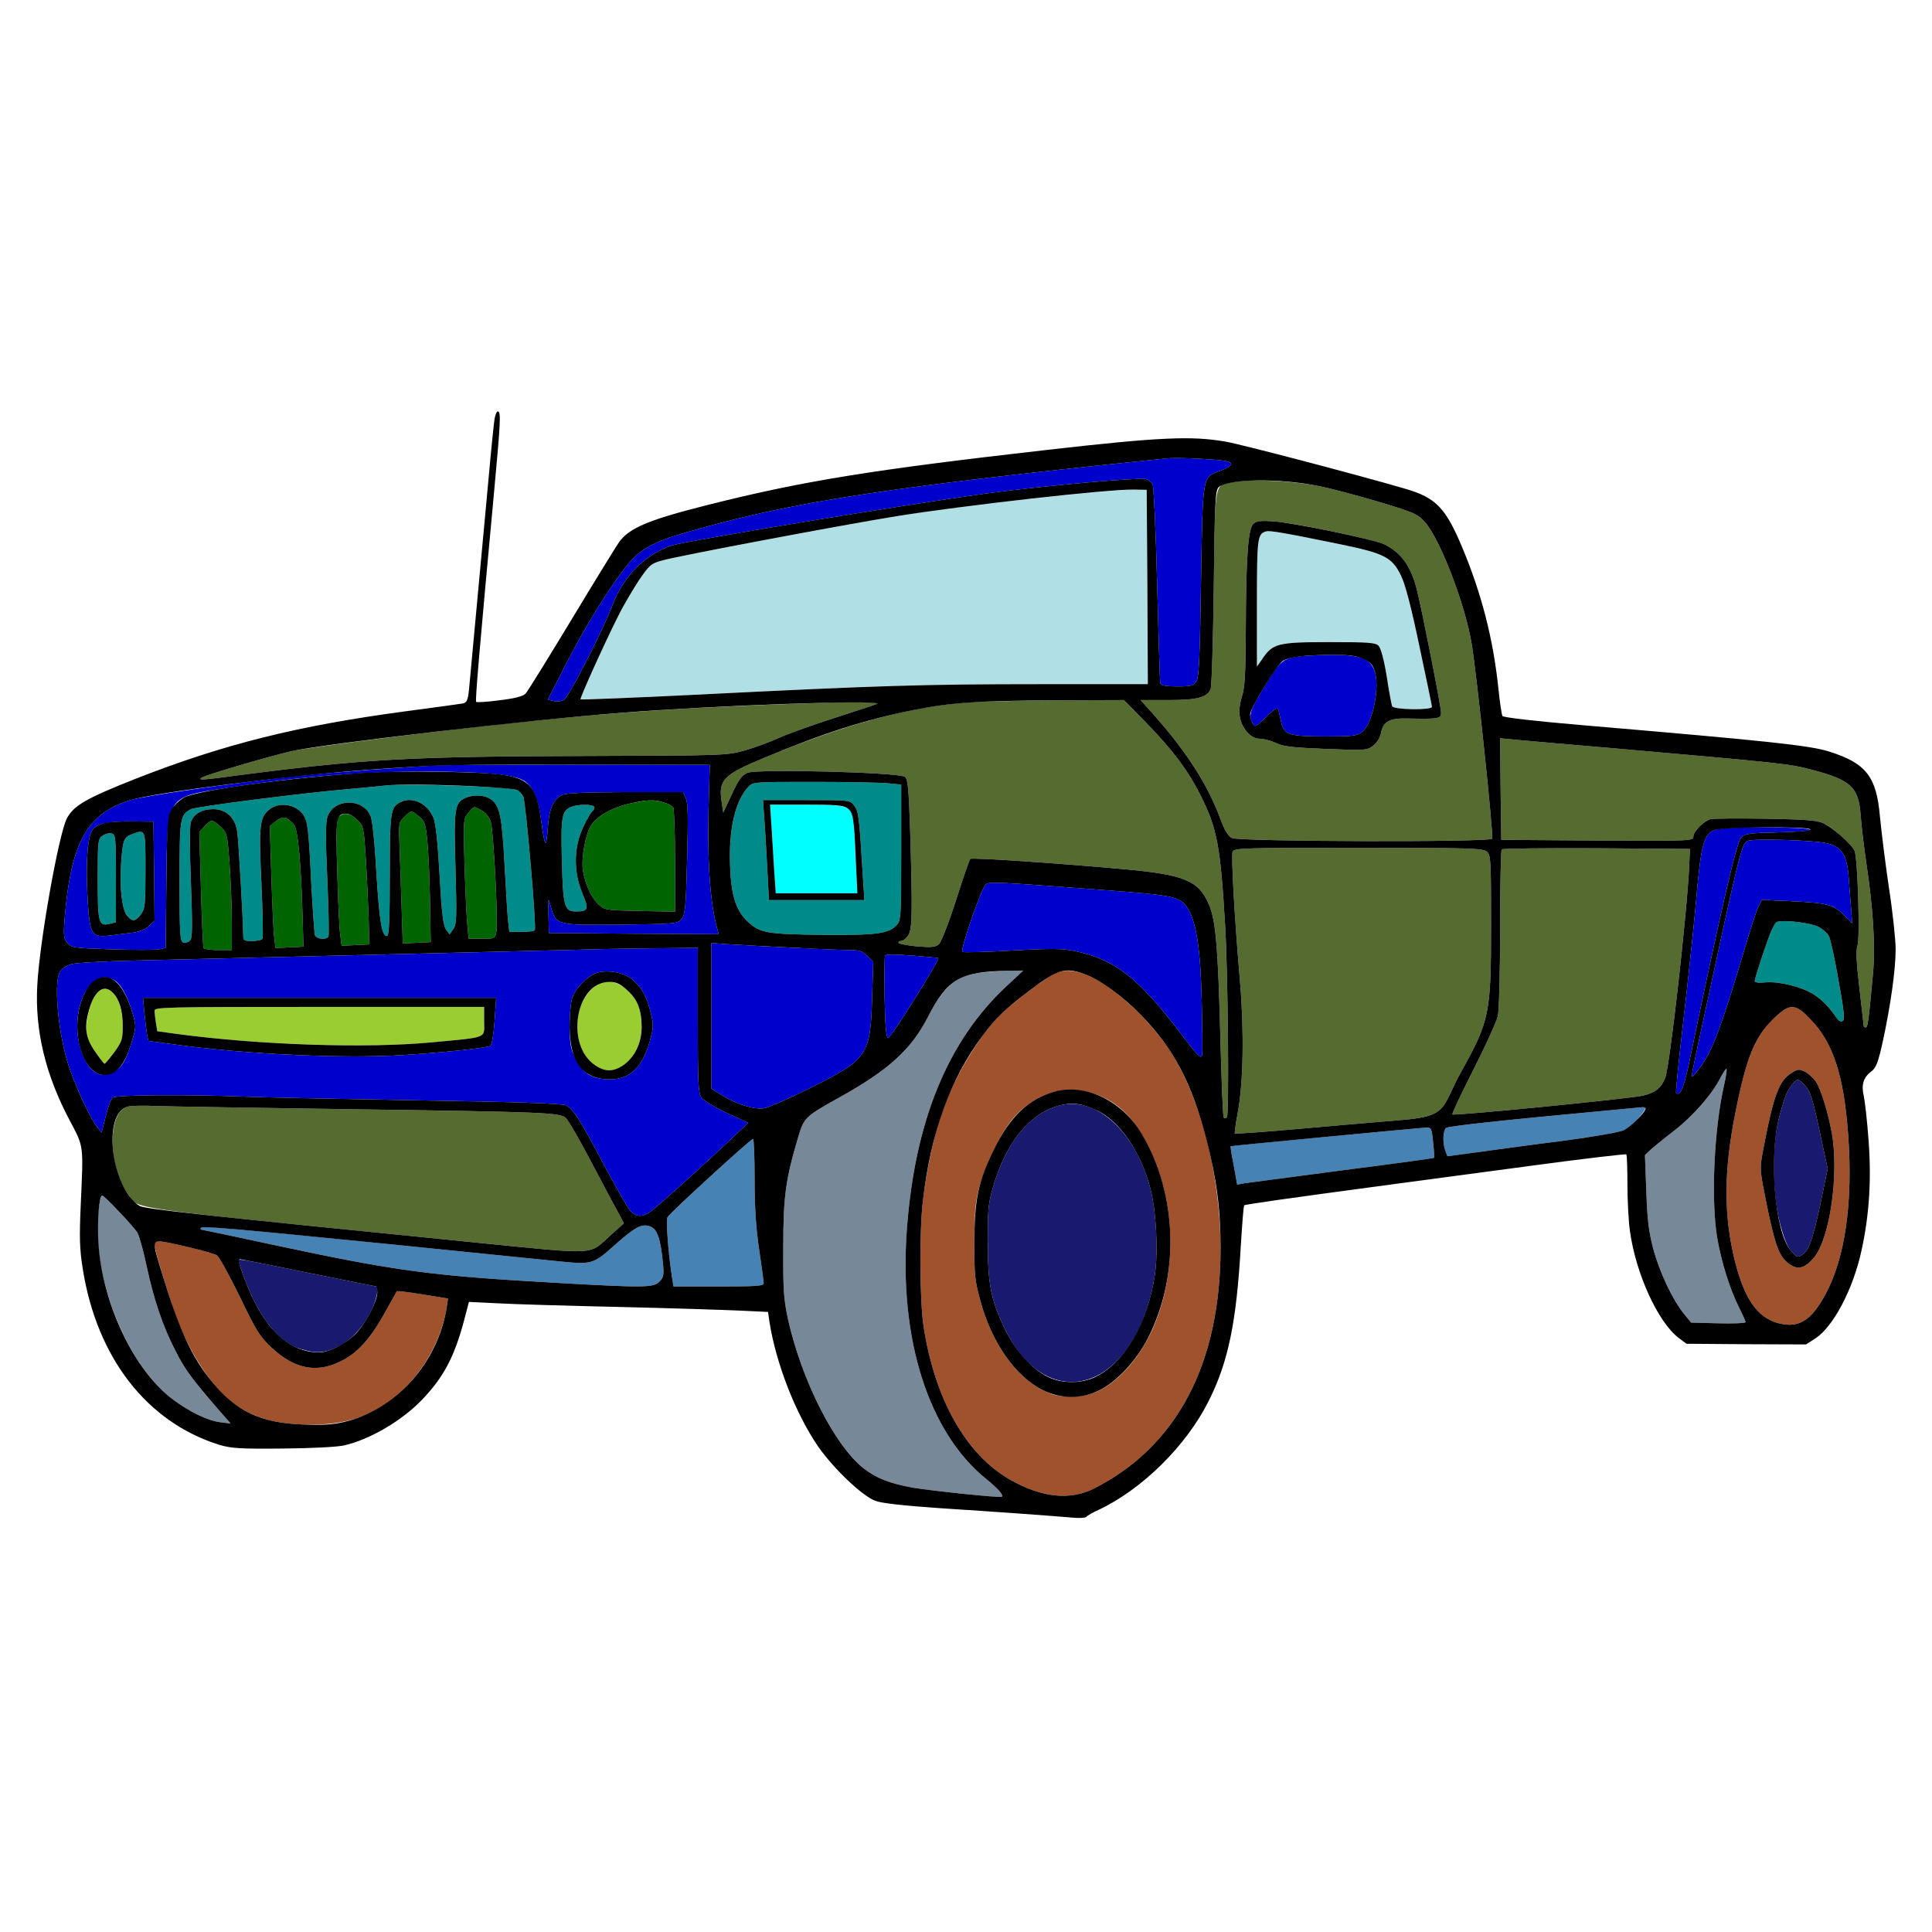 <?xml version="1.0" encoding="utf-8"?>
<!-- Generator: Adobe Illustrator 21.0.0, SVG Export Plug-In . SVG Version: 6.00 Build 0)  -->
<svg version="1.1" baseProfile="tiny"
	 id="svg102" inkscape:version="0.92.2 5c3e80d, 2017-08-06" sodipodi:docname="20.svg" xmlns:cc="http://creativecommons.org/ns#" xmlns:dc="http://purl.org/dc/elements/1.1/" xmlns:inkscape="http://www.inkscape.org/namespaces/inkscape" xmlns:rdf="http://www.w3.org/1999/02/22-rdf-syntax-ns#" xmlns:sodipodi="http://sodipodi.sourceforge.net/DTD/sodipodi-0.dtd" xmlns:svg="http://www.w3.org/2000/svg"
	 xmlns="http://www.w3.org/2000/svg" xmlns:xlink="http://www.w3.org/1999/xlink" x="0px" y="0px" viewBox="0 0 850 850"
	 xml:space="preserve">
<sodipodi:namedview  bordercolor="#666666" borderopacity="1" gridtolerance="10" guidetolerance="10" id="namedview104" inkscape:current-layer="svg102" inkscape:cx="528.00016" inkscape:cy="678.8644" inkscape:pageopacity="0" inkscape:pageshadow="2" inkscape:window-height="978" inkscape:window-maximized="1" inkscape:window-width="1920" inkscape:window-x="0" inkscape:window-y="1" inkscape:zoom="0.41647059" objecttolerance="10" pagecolor="#ffffff" showgrid="false">
	</sodipodi:namedview>
<g id="g100" transform="translate(0,0) scale(1,1)">
	<path id="path4" fill="none" d="M0,0h425h425v425v425H425H0V425V0z M219,181c-1.2,0-1.6,2.5-4,29c-2.5,27.3-7.8,84.1-8.6,92.8
		c-0.5,5.3-1,6.3-2.8,6.7c-1.1,0.2-12.7,1.8-25.6,3.5c-47,6.3-79.6,14.4-118.5,29.7c-21.5,8.5-27.1,11.7-30.1,17.4
		c-3.6,7.1-12,54.2-13,73.4c-1.1,19.8,3.6,39.4,14.3,59.5c6.3,11.9,6,10.3,4.8,37.5c-0.6,13.9-0.5,19,0.9,27.7
		c6.2,39.2,28.3,67.6,60.2,77.5c5.1,1.5,9,1.8,27.9,1.6c12.4-0.1,24.2-0.7,27-1.4c11.3-2.6,25.4-10.9,34.2-20.1
		c9.5-9.9,14.2-18.9,18.4-34.6l2.2-8.4l12.6,0.6c6.9,0.4,30.8,1.1,53.1,1.6c22.3,0.5,46.2,1.3,53.2,1.6l12.7,0.6l0.6,4.2
		c2.9,18.5,11.5,40.5,21.5,55.1c6.9,9.8,19.4,21.7,25.1,23.8c2.9,1.1,12.4,2.1,27.9,3.2c26.5,1.7,50.9,3.5,58.9,4.2
		c2.9,0.3,5.6,0.1,6-0.3c0.3-0.5,2.9-2,5.6-3.2c19-9,38.4-28.1,48.2-47.7c8.7-17.2,12.3-34.8,14.2-68.4c0.6-9.6,1.2-17.6,1.5-17.8
		c0.4-0.4,17.1-2.8,65.6-9.3c12.9-1.7,41.2-5.5,62.8-8.4c21.6-2.9,39.5-5,39.7-4.7c0.3,0.2,0.5,6.2,0.5,13.2s0.5,16.3,1.1,20.5
		c2.6,18.8,12.3,40,21.4,47l3.5,2.6l26.3,0.2l26.3,0.1l4.3-2.8c7.8-5.2,16.5-21.8,20.1-38.6c3.4-15.4,4.4-31.2,3.1-48.3
		c-0.6-8.4-1.6-17.2-2.1-19.5c-1.2-5-0.2-8.3,3.3-10.9c2.1-1.6,3-3.9,5.1-13.4c3.4-15.8,5.6-31.3,5.6-40.4c0-4.2-1.3-16.5-3-27.4
		c-1.6-10.8-3.3-24.7-3.9-30.9c-1.5-17.6-6.1-23.5-22.2-28.6c-8.8-2.8-27.2-4.7-109.3-11.7c-19.8-1.7-34.2-3.3-34.6-4
		c-0.3-0.5-1.2-6.2-1.8-12.4c-2.3-21.7-7.4-41.5-15.9-61.8c-7.3-17.4-11.6-21.8-24.8-25.7c-22.7-6.6-72-19.5-79.3-20.8
		c-14.9-2.6-28.9-2-78.2,3.6c-77.4,8.8-107.7,13.7-149.4,24.2c-26.3,6.6-34.8,10.2-39.3,16.5c-1.1,1.6-10.5,16.8-20.8,33.9
		c-10.3,17-19.4,31.8-20.3,32.7c-1.2,1.2-4.8,2.1-11.5,2.9c-5.3,0.7-9.9,1-10.2,0.7c-0.5-0.4,1.3-21.6,8-93.8
		c1.4-14.6,2.5-28.2,2.5-30.3C220,182.7,219.6,181,219,181z"/>
	<path id="path6" fill="#0000CD" d="M537.8,202.6c5.4,0.7,5.1,2.3-0.9,4.5c-8,3-7.7,1.1-8.5,48.4c-0.5,33.6-0.9,42.4-2,44.2
		c-1.3,2-2.3,2.3-8.5,2.3c-4.7,0-7.1-0.4-7.4-1.3c-0.2-0.6-0.8-20.2-1.4-43.5c-0.6-23.9-1.5-43-2-44.1c-0.6-1-1.8-2-2.8-2.3
		c-3.7-0.8-44.9,2.9-70.3,6.3c-34.3,4.7-133,21-138.5,22.9c-11.6,3.9-21.3,13.6-26,26.2c-4.7,12.1-19.3,40.6-21.4,41.7
		c-1.1,0.7-3.2,0.9-4.6,0.5l-2.5-0.6l8.1-15.8c8.2-16.1,18.6-32.9,26.6-43.1c5.4-7,11.9-10.6,26.3-14.7
		c43.5-12.6,82.5-18.9,184-29.7c12.9-1.3,25.1-2.6,27-2.8C516.8,201.2,531,201.8,537.8,202.6z"/>
	<path id="path8" fill="#556B2F" d="M580.5,213.9c5.5,1.1,17.4,4.3,26.5,7c15.3,4.6,16.8,5.3,20,8.9c6.6,7.5,17.7,36.3,20.5,53.6
		c2.2,13.2,9.7,84.5,9,85.6c-1,1.6-111.4,1.3-114.5-0.3c-1.7-0.9-3.2-3.3-5-8.2c-5.7-15.4-14.8-29.6-29.8-46.5l-5.4-6H514
		c12.7,0,16.9-1.1,18.6-4.7c0.5-1,1.1-21,1.4-44.5c0.6-48.5,0-45.4,9.1-46.8C551.3,210.7,569.4,211.6,580.5,213.9z M551.6,230.3
		c-2.5,1.9-3.4,14.2-3.5,47.1c-0.1,19.2-0.4,24.9-1.7,29.1c-2,6.4-1.3,11.3,2.2,15.5c1.9,2.1,3.5,3,5.7,3c1.7,0,4.9,0.9,7.1,1.9
		c3.3,1.6,7.5,2,22.1,2.6c17.4,0.7,18.1,0.6,20.7-1.5c1.6-1.2,3-3.5,3.4-5.6c0.9-4.9,3.8-6.5,11.5-6.3c14.1,0.3,14.9,0.1,14.9-2.6
		c0-2.7-8.3-44.7-10.6-53.9c-2.7-10.6-6.8-16.3-14.3-20.1c-1.9-0.9-12-3.5-22.5-5.6C563.5,229.1,554.3,228.2,551.6,230.3z"/>
	<path id="path10" fill="#B0E0E6" d="M589.9,239.5c19.3,4,22.6,5.7,26.5,13.8c1.8,3.5,4.6,14.3,8.1,31.1c3,14.1,5.5,26.1,5.5,26.6
		c0,1.5-17,1.3-17.5-0.3c-0.3-0.6-1.4-6.6-2.4-13.1c-1.2-7.4-2.6-12.5-3.6-13.5c-1.3-1.4-4.6-1.6-21.8-1.6
		c-22.6,0-24.8,0.6-29.4,7.5l-2.3,3.3v-28c0-28.6,0.2-30.4,4-31.5C558.6,233.3,565,234.4,589.9,239.5z"/>
	<path id="path12" fill="#0000CD" d="M585,288.1c13.7-0.1,18.3,1.7,20,7.9c2,7.4-1.3,22.5-5.6,25.9c-2.4,1.9-4,2.1-16.3,2.1
		c-16.1,0-18.2-0.7-19.5-6.5c-0.4-2.2-1-4.6-1.3-5.4c-0.2-1-1.9,0-5.2,3.3c-4.7,4.6-5,4.7-6,2.8c-1.9-3.5-1.3-5.4,5.1-16
		c6.7-11,7.9-12.2,14.3-13.3C572.7,288.6,579.2,288.2,585,288.1z"/>
	<path id="path14" fill="#B0E0E6" d="M499,215.4l5.5,0.1l0.3,42.7L505,301h-47.2c-50.8,0-70.9,0.6-150.7,4.6
		c-28.2,1.4-51.5,2.3-51.7,2.1c-0.4-0.4,10.4-24.4,16.6-36.7c2.3-4.7,6.5-11.7,9.1-15.7c4.6-6.7,5.3-7.4,10.2-8.7
		c6.4-1.9,78.5-15.5,103.2-19.5c19.5-3.2,41.2-5.9,76.5-9.5C483.4,216.3,496,215.3,499,215.4z"/>
	<path id="path16" fill="#556B2F" d="M386,309.6c0,0.1-8,2.8-17.7,5.9c-9.8,3.1-21.2,7.2-25.3,9c-4.1,1.9-11.1,4.5-15.5,5.7
		c-7.8,2.2-9.2,2.2-70.5,2.4c-74.8,0.2-95.9,1.3-147.5,7.9c-21.2,2.8-22.3,2.9-20.9,1.7c1-1,29.6-9.4,39.6-11.7
		c8-1.8,67.4-9.4,101.8-12.9c43.3-4.5,73-6.4,131.5-8.4C379.7,308.6,386,308.7,386,309.6z"/>
	<path id="path18" fill="#556B2F" d="M465,308.1l29.5-0.1l9.5,9.7c12.1,12.4,18.8,21.4,24.5,32.8c7.1,14.5,8.4,21.7,10.5,56.5
		c1.3,21.7,1.8,83.5,0.8,84.6c-0.5,0.4-1.1,0.4-1.4,0.1c-0.4-0.3-1-16.3-1.5-35.4c-1-39.1-2-51.4-5-58.3
		c-4.5-10.5-10.6-13.1-36.4-15.5c-31-2.8-68-5.3-68.6-4.6c-0.4,0.3-3.2,8.5-6.3,18.2c-3.1,9.7-6.5,18.4-7.5,19.3
		c-1.4,1.3-3.1,1.5-9.5,1c-4.2-0.4-7.9-1.1-8.2-1.5c-0.3-0.5,0.2-0.9,1-0.9c0.9,0,2.3-1.1,3.2-2.5c1.8-2.7,1.9-10.3,0.8-47.2
		c-0.6-17.2-1-21.5-2.2-22.5c-2.4-2-64.9-3.6-69.3-1.8c-2.6,1.1-3.9,2.9-6.9,9.4l-3.8,8.1l-0.7-4.7c-1.5-9.6,0.7-11.9,18.3-19.2
		c35-14.6,63.8-22.6,89-24.5C430.7,308.7,448.8,308.2,465,308.1z"/>
	<path id="path20" fill="#556B2F" d="M660,324.8l6.2,0.6c3.5,0.3,22.1,2,41.3,3.6c75.3,6.6,79.8,7,89.4,9.6
		c17.4,4.5,20.8,7.7,21.7,19.9c0.3,4.4,1.4,13.6,2.4,20.5c3.1,20.4,4.2,37.6,3,49.7c-1.9,20.8-2.3,23.3-3.1,23.3
		c-0.5,0-0.9-0.1-0.9-0.3c0-0.1-0.9-7.6-1.9-16.6c-1.4-11.8-1.6-17.2-0.9-19c1.2-3,0.1-38.1-1.2-41.6c-1.1-2.9-9.5-10.3-14-12.4
		c-2.8-1.2-8.1-1.6-25.3-1.9c-12.1-0.2-22.9-0.1-24.1,0.2c-3,0.8-7.6,5.4-7.6,7.7c0,1.9-1.5,1.9-42.2,1.7l-42.3-0.3l-0.3-22.3
		L660,324.8z"/>
	<path id="path22" fill="#0000CD" d="M256.9,336.4l55.4,0.1l-0.4,13c-0.9,28,0.3,47,3.7,59.3l0.6,2.2l-37.3-0.2l-37.4-0.3l-0.2-8
		c-0.1-7.8-0.1-7.9,1-3.7c2.3,8.3,2.5,8.3,31,8c24.1-0.3,24.9-0.4,26.6-2.5c1.5-1.8,1.9-5.4,2.4-26.3c0.5-18.6,0.4-24.8-0.6-26.9
		l-1.2-2.6H275c-18.4,0.1-26.1,0.4-27.8,1.3c-4,2.2-5.6,6.1-6.2,14.6c-0.7,9.3-1.3,8.6-2.9-3.3c-1.2-9.3-3.4-14.6-7.1-17.3
		c-3.9-2.7-13.7-3.9-36-4.3c-30.2-0.5-61.1,1.8-94.9,7.1c-27.2,4.2-26.5,3.1-26.9,41.6L72.9,417l-2.6,0.6
		c-1.5,0.4-10.8,0.4-20.7,0.1c-17.2-0.6-18.2-0.7-20-2.9c-1.6-2-1.7-3.4-1.2-10.3c2.8-33.9,9.7-46.4,28.7-52.4
		c5.9-1.9,43.2-7.3,72.9-10.6c12.8-1.4,50.6-4.3,64-4.8C198.1,336.5,226.4,336.4,256.9,336.4z M67.5,361.5l-8-0.1
		c-10.8-0.2-16.4,0.8-18.6,3.4c-2.4,3-3.2,13.6-2.4,29.8c0.9,16.6,1.7,17.9,9.6,17c2.7-0.3,7.1-0.9,9.8-1.2c3.3-0.4,5.9-1.4,7.6-3
		l2.5-2.3l-0.2-21.8L67.5,361.5z"/>
	<path id="path24" fill="#008B8B" d="M49.1,366.7c1.8,0.5,1.9,1.6,1.9,19.8v19.3l-2.6,0.6c-5,1.3-5.4-0.1-5.4-19.5
		c0-16.8,0.1-17.9,2.1-19.2C46.2,366.9,48,366.4,49.1,366.7z"/>
	<path id="path26" fill="#008B8B" d="M64,382.9c0,15.5-0.2,17-2.1,19.5c-2.5,3.1-3.6,3.2-6,0.5c-2.2-2.6-3.4-12.6-2.6-23.3
		c0.7-9.9,1.2-11.2,4.5-12.5C64.2,364.8,64,364.3,64,382.9z"/>
	<path id="path28" fill="#008B8B" d="M358,344c14.7,0,29.4,0.3,32.6,0.6l5.9,0.6V375c0,27.9-0.1,29.9-1.9,31.9
		c-3.6,3.9-8.6,4.6-32.8,4.4c-24.6-0.3-27.6-0.8-33-6c-5.1-4.9-7.2-11.6-7.6-24.8c-0.6-15.9,2.3-28.1,8-34.3
		C331.3,344,331.7,344,358,344z M354.8,352h-19.1l0.6,8.7c0.4,4.9,0.9,14.8,1.3,22l0.7,13.3h21h21l-0.7-10.8
		c-1.6-26.1-1.8-28.2-3.8-30.8C373.9,352,373.8,352,354.8,352z"/>
	<path id="path30" fill="#00FFFF" d="M338.8,354h15.9c17.8,0,19.8,0.6,20.7,6.3c0.3,1.8,0.8,9.8,1.1,17.9l0.7,14.8h-18h-17.9
		l-0.7-10.3c-0.3-5.6-0.9-14.4-1.2-19.5L338.8,354z"/>
	<path id="path32" fill="#008B8B" d="M227.3,347.5c1,0.4,2.3,1.7,2.9,2.9c1.1,2.1,5.9,57.4,5.1,58.8c-0.2,0.5-2.8,0.8-5.8,0.8h-5.4
		l-0.5-4.3c-0.3-2.3-1-13.6-1.6-25.1c-1.2-22-2.1-26.1-6.1-29c-2.7-1.9-7.7-2.1-11.3-0.5c-4.6,2.1-5,5-4.2,31.2
		c0.6,21.4,0.5,24.5-1,26.5l-1.6,2.3l-1.6-2.2c-1.2-1.8-1.9-7.3-2.8-23.9c-0.8-14.2-1.7-22.9-2.7-25.2c-2.7-6.5-9.5-9.6-14.7-6.8
		c-4.2,2.3-4.5,4.3-4.5,31.9c0,18.5-0.3,26.5-1.1,26.8c-2.3,0.8-3.5-6-4.8-27.7c-0.8-14.1-1.8-23.6-2.7-25.3
		c-3.6-7.8-16.2-7.3-18.8,0.6c-0.9,2.5-0.9,9.9-0.1,27.6c0.6,13.3,0.8,24.6,0.5,25.2c-1,1.5-5.2,1.1-5.9-0.6
		c-0.3-0.8-1-10.6-1.6-21.8c-1.2-25.1-1.6-28.1-3.5-31.1c-3.1-4.7-10.4-6-14.8-2.6c-4.5,3.6-4.9,6.6-3.7,32.4
		c0.6,13,0.8,24.1,0.5,24.6c-0.4,0.6-2.4,1-4.6,1c-3.6,0-3.9-0.2-3.9-2.7c0-5.4-2-40.9-2.6-45.2c-0.8-6.3-4.8-10.1-10.6-10.1
		c-4.9,0-8.5,2-9.8,5.6c-0.6,1.5-0.6,12,0,26.7c0.7,20.1,0.7,24.4-0.5,25.6c-0.7,0.7-2.1,1.1-2.9,0.8c-1.4-0.6-1.6-3.9-1.6-26.9
		c0-28,0.2-29.2,5-31.8c2.1-1.1,48.8-7.1,70-8.9c6.9-0.6,13.9-1.3,15.5-1.5C178.6,344.6,223.8,346.1,227.3,347.5z"/>
	<path id="path34" fill="#006400" d="M286,352.1c3.5-0.1,9.2,1.6,10.2,3.1c0.4,0.7,0.8,11.3,0.8,23.6v22.3l-15.4-0.3
		c-14.9-0.3-15.5-0.4-18.2-2.8c-3.2-3-5.9-8.8-6.9-14.8c-0.9-5.3,1-15.9,3.5-20s9.4-8,17.2-9.7C280.6,352.8,284.6,352.1,286,352.1z"
		/>
	<path id="path36" fill="#008B8B" d="M261.4,354.9c0.3,0.5,0,1.4-0.8,2c-0.7,0.6-2.6,3.9-4.2,7.4c-4,8.6-4.1,19.3-0.2,28.7
		c3,7.1,2.7,8-2.9,8c-5,0-5.6-2.2-6.1-22.6c-0.5-19.2,0-21.7,4.1-23.4C254.2,353.8,260.7,353.8,261.4,354.9z"/>
	<path id="path38" fill="#006400" d="M212.1,356.7c1.9,1.1,3.3,3,3.9,5.3c1.2,4.7,3.2,43.8,2.4,47.8c-0.6,3.2-0.7,3.2-6.4,3.2h-5.8
		l-0.5-5.3c-0.4-2.8-0.9-14.7-1.3-26.2c-0.6-20.6-0.6-21.1,1.6-23.8C208.5,354.5,208.4,354.5,212.1,356.7z"/>
	<path id="path40" fill="#006400" d="M184.5,359.3c2.4,2,2.8,3.4,3.5,10.7c0.5,4.7,1,16.6,1.2,26.5l0.3,18l-6.1,0.3l-6.2,0.3
		l-0.6-18.8c-0.3-10.3-0.8-22.3-0.9-26.6c-0.3-7.1-0.2-8,2.1-10.2C180.8,356.4,181.2,356.4,184.5,359.3z"/>
	<path id="path42" fill="#006400" d="M157.4,360.9c2.6,2.7,2.7,3.4,3.6,17.7c0.5,8.2,1,19.8,1.2,25.9l0.3,11l-6.1,0.3l-6.1,0.3
		l-0.6-4.8c-0.4-2.6-1-15-1.3-27.5c-0.6-17.8-0.4-23.1,0.6-24.3C150.9,357.2,154.3,357.7,157.4,360.9z"/>
	<path id="path44" fill="#006400" d="M129.3,362.7c1.8,2,3.2,17.1,3.9,42.8l0.3,11l-6.1,0.3l-6.2,0.3l-0.5-4.3
		c-0.4-2.4-0.9-14.5-1.3-26.9l-0.7-22.5l2.8-2.2C124.4,358.9,126.1,359.2,129.3,362.7z"/>
	<path id="path46" fill="#006400" d="M97,363.7c2.9,2.7,3,3.1,4,16.3c0.5,7.4,1,19,1,25.7V418h-5.9c-3.3,0-6.2-0.4-6.5-0.8
		c-0.3-0.5-0.8-12.2-1.2-26.1L87.7,366l2.3-2.5C92.9,360.4,93.3,360.4,97,363.7z"/>
	<path id="path48" fill="#0000CD" d="M776.2,364c23.1,0,28,1.7,6.3,2.2c-13,0.3-14.7,0.5-16.5,2.4c-2,1.9-8.8,31.5-22.3,96.3
		c-2.8,13.7-4.4,17.7-6.3,15.9c-0.2-0.3,1.1-13.7,3-29.9c1.9-16.2,4.5-40.2,5.7-53.4c2.2-25.5,3.3-30,7.9-32.2
		C755.7,364.4,762.5,364,776.2,364z"/>
	<path id="path50" fill="#0000CD" d="M804.2,371.1c6.3,1.6,8.5,5.4,9.2,15.6c0.4,4.8,0.8,11.2,1.1,14.2l0.4,5.3l-3.6-3.6
		c-4.7-4.6-7.2-5.3-23-6.1l-13.2-0.6l-1.4,2.8c-0.8,1.5-3.8,10.7-6.6,20.3c-10.5,35.3-14.3,45-20.6,52.5c-2.9,3.5-3,5,0.9-13.5
		c18-83.4,18.7-86.4,21.4-88C770.8,368.8,798.4,369.6,804.2,371.1z"/>
	<path id="path52" fill="#556B2F" d="M597.6,373c49.5,0,54.9,0.2,56.6,1.7c1.7,1.5,1.8,3.8,1.8,32.2c0,39.2-0.6,42.1-13.4,65.1
		c-1.4,2.5-3.6,7-5,10.1c-3.8,8.1-6.9,9.6-23.7,10.9c-7.4,0.6-26.2,2.2-41.8,3.6c-15.5,1.4-28.5,2.3-28.8,2.1
		c-0.2-0.3,0.3-4.2,1.2-8.8c2.5-13.2,2.9-35.7,1.1-57.4c-2.5-29.1-4-56-3.3-57.8C542.9,373.1,547.5,373,597.6,373z"/>
	<path id="path54" fill="#556B2F" d="M702.4,373.2l41.1,0.3l-0.3,7c-0.9,20.6-8.6,89.2-10.6,93.8c-1.8,4.4-4.3,6.4-9.6,7.7
		c-5,1.3-83.2,9-84,8.3c-0.3-0.3,3.9-9.1,9.2-19.6c5.4-10.6,10.2-21.2,10.8-23.7c0.5-2.5,1-19.6,1-38.6c0-18.7,0.3-34.4,0.7-34.7
		C661.1,373.3,679.8,373.1,702.4,373.2z"/>
	<path id="path56" fill="#0000CD" d="M484.5,391.5c31.9,2.4,34.6,2.9,37.9,7.9c3.9,6,5.8,18.2,6.3,40.6c0.3,11.8,0.4,22.6,0.2,24
		c-0.4,2.2-1.7,0.9-9.8-9.8c-18.3-24-28.7-32.1-45.9-35.7c-5.6-1.2-10.1-1.3-27.9-0.3c-11.7,0.7-21.5,0.9-21.9,0.6
		c-1-1.1,8.6-28.7,10.4-29.8C435.7,387.9,438.8,388,484.5,391.5z"/>
	<path id="path58" fill="#008B8B" d="M799.9,407.7c2,1,4.1,2.9,4.8,4.3c0.7,1.4,2.6,10.2,4.2,19.5c2.4,13.1,2.8,17.1,1.8,17.7
		c-0.7,0.5-1.8,0-2.7-1.4c-3.2-4.7-6.5-8.1-10.2-10.4c-5.2-3.3-15.1-5.7-21-5.2c-3.1,0.3-4.8,0.1-4.8-0.6c0-0.6,1.8-6.6,4.1-13.3
		c2.7-8.1,4.6-12.3,5.7-12.7C785,404.6,796.3,406,799.9,407.7z"/>
	<path id="path60" fill="#0000CD" d="M313,414.9l8.8,0.6c14,0.9,47.3,2.5,52.5,2.5c3.8,0,5.3,0.5,7.3,2.6l2.6,2.5l-0.5,15.7
		c-0.7,25.4-2,27.3-26.9,39.7c-9.4,4.7-18.7,8.8-20.7,9.1c-4.2,0.7-12.5-1.9-18.9-6L313,479v-32V414.9z"/>
	<path id="path62" fill="#0000CD" d="M288.3,417.2L307,417v31.8c0,27.6,0.2,32.1,1.6,34.1c0.9,1.2,5.9,4.3,11.1,6.7l9.5,4.4
		l-9.3,8.8c-12.4,11.7-29.7,27.2-33.3,30c-3.7,2.8-6.7,2.8-9.3-0.1c-1.1-1.2-6.2-10.1-11.3-19.7c-11-20.8-13.8-25.1-17-26.7
		c-1.7-0.8-21.8-1.5-65.5-2.2c-34.6-0.6-68.6-1.3-75.5-1.6c-25.5-1-56.9-0.8-58.4,0.4c-0.8,0.7-2.2,4.4-3.1,8.3l-1.8,7.1l-1.9-2.4
		c-3.5-4.4-10.7-20.3-13.3-29.3c-4.3-14.9-5.8-35.3-3-39.3c0.8-1.2,3-2.6,4.8-3.1c1.7-0.6,14.5-1.3,28.2-1.6
		c126.3-3.1,192.5-4.7,200.5-4.9C265.2,417.5,277.9,417.3,288.3,417.2z M262.6,428c-4,1.3-9.3,6.6-10.8,10.9
		c-0.7,2-1.2,7.7-1.2,12.7c0.1,7.6,0.5,10,2.5,14c3.1,6.3,6.5,8.6,13.2,9.2c10.2,0.8,16.2-4.5,19.7-17.1c1.5-5.5,1.6-6.9,0.3-12.1
		c-1.6-7.1-4.3-11.8-8.7-15.1C273.9,427.7,267.1,426.6,262.6,428z M36.1,463.4c3.5,9.4,9.7,12.1,15.8,7c2.2-1.9,3.7-4.7,5.6-10.6
		c2.5-7.9,2.5-8.2,0.9-13.7c-2.1-7.4-4.9-12.6-7.6-14.5C39.6,423.8,29.5,445.8,36.1,463.4z M218.3,439h-77.7H62.9l0.6,6.2
		c0.8,8.3,1.5,12.8,2,12.8c0.2,0,5.3,0.7,11.2,1.5c31.5,4.4,76,6.4,101.8,4.6c18.7-1.2,35.9-3.1,37.3-4c0.6-0.4,1.4-5.2,1.8-10.9
		L218.3,439z"/>
	<path id="path64" fill="#9ACD32" d="M275.9,435.6c4.7,4.2,6.4,8.8,6.4,16.6c-0.1,6.9-3.2,13.1-8.2,16.5c-4.3,2.9-7.9,2.9-12.2,0
		c-10.3-6.8-10.7-25.8-0.9-34.1C265.7,430.7,270.9,431,275.9,435.6z"/>
	<path id="path66" fill="#9ACD32" d="M54,451.3c0,5.9-0.3,6.9-3.7,11.6c-2.1,2.8-4,5.1-4.3,5.1s-2.2-2.5-4.2-5.4
		c-3-4.3-3.8-6.4-3.8-9.9c0-5.4,2.3-13.2,4.6-15.8C47.8,431.2,54,439.1,54,451.3z"/>
	<path id="path68" fill="#9ACD32" d="M140.5,443H213v6.4c0,7.6,2.1,6.8-23.1,9.2c-29,2.7-75.3,1.2-112-3.7l-8.7-1.2l-0.6-3.6
		c-0.3-2-0.6-4.4-0.6-5.4C68,443.1,72.1,443,140.5,443z"/>
	<path id="path70" fill="#0000CD" d="M401.1,420.4c6.3,0.5,11.5,1,11.7,1.1c0.8,0.7-21.1,35.6-22.1,35.2c-0.8-0.2-1.3-5.7-1.5-17.7
		c-0.1-9.6-0.1-17.9,0.2-18.5C389.6,419.8,393.3,419.8,401.1,420.4z"/>
	<path id="path72" fill="#778899" d="M443.4,427.1l6.8-0.1l-7.6,7.1c-25.7,24-40.1,59.3-43.6,106.6c-3.6,48.3,9.5,89.5,34.9,110
		c5.2,4.2,7.7,7.1,6.9,7.8c-0.6,0.6-30.9-2.6-39.3-4c-10.3-1.9-15.9-4.1-21.7-8.6c-12.6-10-27-38.4-33-65c-2-9.2-2.3-12.9-2.2-31.9
		c0-22.7,1-30,6.6-48.8c2.5-8.4,3-9,17.8-17.2c21.9-12.2,31.8-21.1,39.2-35.5c7.1-13.7,12.3-18.2,22.8-19.5
		C434,427.6,439.6,427.2,443.4,427.1z"/>
	<path id="path74" fill="#A0522D" d="M477,428.5c11.2,3.9,28.3,19.3,37.7,33.7c13.5,20.7,22.2,54.7,22.3,86.8
		c0,51-19.2,87.4-55.7,105.9c-10.6,5.3-23,4-36.9-3.9c-19.4-11.1-33-35.2-38-67c-1.8-11.3-2-42.7-0.3-56.2
		c1.4-12.6,5.2-29.7,8.4-38.8c5.9-16.3,17.8-35.7,27.2-44.1c5.5-5,18.1-14.4,21.8-16.3C467.3,426.6,471.6,426.6,477,428.5z
		 M446,491.7c-5.3,6-12.4,20.5-15.2,30.8c-1.7,6.6-2.1,10.9-2.1,24c-0.1,14.2,0.2,17.1,2.6,25.7c4.9,18.3,15.3,33.2,27.3,39.3
		c4.8,2.4,7,2.9,12.9,2.9c9,0,15.7-3.3,23.6-11.5c19.6-20.4,25.6-59.5,13.7-90.3c-6.2-16-13.6-25.4-23.8-30
		C471.1,476.4,456.5,479.8,446,491.7z"/>
	<path id="path76" fill="#191970" d="M506.1,522.9c2.6,9.9,3.5,27.4,2,37.9C504,588.5,489,608,471.5,608c-11.6,0-22.3-8.5-29.4-23.3
		c-6.2-12.9-7.5-19.7-7.5-38.2c-0.1-13.8,0.2-17.1,2.2-23.9c5.7-19.9,16.1-32.7,29.2-36.2C482.2,482,499.6,497.8,506.1,522.9z"/>
	<path id="path78" fill="#A0522D" d="M796.4,448.3c10.1,10.4,14.8,24.8,16.7,50.8c2.2,29.7-1.3,54.2-9.9,70.2
		c-6.4,11.9-11.9,15.2-21,12.8c-9-2.5-14.6-10.5-18.8-26.8c-5.1-20.4-5.1-39.6,0.1-65.8c5.2-25.8,8.7-34,18.5-42.9
		C787.7,441.5,790.2,441.8,796.4,448.3z M794.1,471.5c-2.5-1.2-3.1-1.2-5.8,0.5c-5.7,3.4-8.1,10.1-12.7,34.5
		c-1.5,7.9-1.4,8.2,1.8,24.1c3.7,17.9,5.5,22.5,9.8,25.5c3.7,2.7,6.7,2,10.7-2.6c7.1-8.1,11.3-36.8,8-55.1c-1.6-9-4.9-19.6-7.1-22.7
		C797.7,474.2,795.6,472.3,794.1,471.5z"/>
	<path id="path80" fill="#191970" d="M794.2,477.7c2.2,2.3,3.3,5.7,6.3,19.7l3.6,16.8l-2.1,10.2c-3.6,17.8-5.8,25-8.1,26.8
		c-2.8,2.4-3.3,2.3-6.1-1.1c-1.6-1.8-3.3-6.4-4.9-12.7c-3.3-13.7-3.4-33.9,0-46.4c2.4-8.9,3.4-11.4,5.9-14.3
		C790.8,474.4,791.2,474.5,794.2,477.7z"/>
	<path id="path82" fill="#778899" d="M759.6,470.3c0.2,0.2-0.2,3.3-1,6.8c-4.5,19.4-5.9,50.8-3.1,67.5c1.8,10.5,5.6,22.7,9.6,30.6
		c1.6,3.2,2.9,6.1,2.9,6.5c0,0.4-5.4,0.7-12,0.5l-12-0.3l-3-3.7c-5.1-6.2-11-18.7-13.7-29c-2-7.6-2.6-13-3-25.4l-0.6-15.6l2.5-2.4
		c1.4-1.2,6-5,10.3-8.3c8.2-6.3,16.8-16.1,20.4-23.3C758.2,471.8,759.3,470,759.6,470.3z"/>
	<path id="path84" fill="#556B2F" d="M68.5,486.6c5.5,0.2,43.8,0.8,85,1.4c86,1.2,92.7,1.5,95.4,3.8c1.1,1,6.1,9.6,11.1,19.2
		c5.1,9.6,10.4,19.7,11.9,22.3l2.6,4.9l-5.9,5.3c-9.8,8.8-4.7,8.6-59,3.2c-159.5-16-148-14.4-153.1-21.1c-9-11.9-9.4-36.2-0.5-38.7
		C57.4,486.5,63,486.3,68.5,486.6z"/>
	<path id="path86" fill="#4682B4" d="M722.8,487.1c1.8-0.2,1.5,0.6-1.9,4.8c-1.7,2.1-4.7,4.6-6.7,5.4c-2,0.9-14.3,3-27.2,4.7
		c-12.9,1.6-29.5,3.9-36.8,4.9l-13.4,1.8l-0.9-2.4c-1.3-3.5-1.1-8.9,0.4-10.1c0.6-0.6,20.1-2.8,43.2-5
		C702.6,489,722.1,487.2,722.8,487.1z"/>
	<path id="path88" fill="#4682B4" d="M627.2,496.1c2.5-0.1,2.7,0.1,3.3,6.4c0.4,3.6,0.6,6.7,0.4,6.9c-0.2,0.2-18.4,2.7-40.4,5.5
		c-22,2.9-41.4,5.5-43.1,5.7l-3.1,0.6l-1.5-8.4c-0.9-4.5-1.5-8.4-1.4-8.5c0.1-0.1,18.8-2,41.6-4.1
		C605.8,498,625.7,496.2,627.2,496.1z"/>
	<path id="path90" fill="#4682B4" d="M331.3,501.1c0.4-0.1,0.7,7.9,0.7,17.6c0,12.6,0.6,21.7,2,31.1c1.1,7.4,2,14,2,14.8
		c0,1.2-3.4,1.4-19.9,1.4h-19.8l-0.6-3.8c-1.7-11-2.8-25.3-2-26.7c0.5-0.8,9-8.9,18.9-18C322.4,508.5,330.8,501.1,331.3,501.1z"/>
	<path id="path92" fill="#778899" d="M45,526c0.9,0,13.3,13,15.4,16.2c0.8,1.3,2.6,7.7,4,14.3c3.3,15.4,7.2,27,13,38.2
		c4.2,8.2,6.9,11.8,19.6,26.5l4.5,5.1l-4.8-0.6c-5.6-0.8-13.2-4.5-20.5-9.9c-20.9-15.6-36.4-55.3-32.8-84.1
		C43.8,528.6,44.5,526,45,526z"/>
	<path id="path94" fill="#4682B4" d="M242.6,554.6c18.8,1.9,17.7,2.2,29.3-8.1c8-7,10.9-8.4,14.6-6.7c2.7,1.3,4.1,5.3,5.1,15.3
		c0.6,5.9,0.4,6.9-1.5,8.8c-2.6,2.6-6.3,2.7-43.6,0.6c-57.1-3.2-71.5-5.1-127.1-17c-16.6-3.6-30.5-6.5-30.8-6.5
		c-0.4,0-0.5-0.3-0.2-0.8C89,539.1,103,540.4,242.6,554.6z"/>
	<path id="path96" fill="#A0522D" d="M72.3,546.4c6.2,1,20.9,4.7,23,5.8c1,0.5,5.5,8.7,10.1,18.1c7.5,15.6,8.9,17.8,14.4,22.9
		c10.3,9.5,20.3,11.1,31.3,5.1c6.7-3.6,12.3-10,18.3-20.9c2.7-4.9,5.1-9.1,5.2-9.3c0.2-0.2,5.3,0.4,11.4,1.4l11.1,1.8l-0.6,4.1
		c-2.1,12.8-8.8,25.7-18.3,35.1c-12.1,12.2-25.7,17-45.2,16.2c-12.8-0.5-21.2-3-29.6-8.7c-9.8-6.8-21.1-24.2-26.9-41.5
		c-4.4-13.1-8.5-26.9-8.5-28.9C68,546,68.5,545.8,72.3,546.4z"/>
	<path id="path98" fill="#191970" d="M135.7,560c16.2,3.3,29.7,6,29.9,6c1.2,0,0.1,5.8-2.1,10.3c-3.5,7.4-8.7,13.1-14.7,16.1
		c-6,3-9.4,3.2-16.6,1.1c-9.5-2.9-18.2-13.7-24.6-30.9c-1.4-3.7-2.6-7.2-2.6-7.7C105,553.7,103.1,553.4,135.7,560z"/>
	<path d="M219,181c1.5,0,1.2,4.7-1.5,34c-6.7,72.2-8.5,93.4-8,93.8c0.3,0.3,4.9,0,10.2-0.7c6.7-0.8,10.3-1.7,11.5-2.9
		c0.9-0.9,10-15.7,20.3-32.7c10.3-17.1,19.7-32.3,20.8-33.9c4.5-6.3,13-9.9,39.3-16.5c41.7-10.5,72-15.4,149.4-24.2
		c49.3-5.6,63.3-6.2,78.2-3.6c7.3,1.3,56.6,14.2,79.3,20.8c13.2,3.9,17.5,8.3,24.8,25.7c8.5,20.3,13.6,40.1,15.9,61.8
		c0.6,6.2,1.5,11.9,1.8,12.4c0.4,0.7,14.8,2.3,34.6,4c82.1,7,100.5,8.9,109.3,11.7c16.1,5.1,20.7,11,22.2,28.6
		c0.6,6.2,2.3,20.1,3.9,30.9c1.7,10.9,3,23.2,3,27.4c0,9.1-2.2,24.6-5.6,40.4c-2.1,9.5-3,11.8-5.1,13.4c-3.5,2.6-4.5,5.9-3.3,10.9
		c0.5,2.3,1.5,11.1,2.1,19.5c1.3,17.1,0.3,32.9-3.1,48.3c-3.6,16.8-12.3,33.4-20.1,38.6l-4.3,2.8l-26.3-0.1l-26.3-0.2l-3.5-2.6
		c-9.1-7-18.8-28.2-21.4-47c-0.6-4.2-1.1-13.5-1.1-20.5s-0.2-13-0.5-13.2c-0.2-0.3-18.1,1.8-39.7,4.7c-21.6,2.9-49.9,6.7-62.8,8.4
		c-48.5,6.5-65.2,8.9-65.6,9.3c-0.3,0.2-0.9,8.2-1.5,17.8c-1.9,33.6-5.5,51.2-14.2,68.4c-9.8,19.6-29.2,38.7-48.2,47.7
		c-2.7,1.2-5.3,2.7-5.6,3.2c-0.4,0.4-3.1,0.6-6,0.3c-8-0.7-32.4-2.5-58.9-4.2c-15.5-1.1-25-2.1-27.9-3.2c-5.7-2.1-18.2-14-25.1-23.8
		c-10-14.6-18.6-36.6-21.5-55.1l-0.6-4.2l-12.7-0.6c-7-0.3-30.9-1.1-53.2-1.6c-22.3-0.5-46.2-1.2-53.1-1.6l-12.6-0.6l-2.2,8.4
		c-4.2,15.7-8.9,24.7-18.4,34.6c-8.8,9.2-22.9,17.5-34.2,20.1c-2.8,0.7-14.6,1.3-27,1.4c-18.9,0.2-22.8-0.1-27.9-1.6
		c-31.9-9.9-54-38.3-60.2-77.5c-1.4-8.7-1.5-13.8-0.9-27.7c1.2-27.2,1.5-25.6-4.8-37.5c-10.7-20.1-15.4-39.7-14.3-59.5
		c1-19.2,9.4-66.3,13-73.4c3-5.7,8.6-8.9,30.1-17.4C98.4,327.4,131,319.3,178,313c12.9-1.7,24.5-3.3,25.6-3.5
		c1.8-0.4,2.3-1.4,2.8-6.7c0.8-8.7,6.1-65.5,8.6-92.8c1.1-12.4,2.3-24,2.6-25.8C217.9,182.5,218.5,181,219,181z M513,201.7
		c-1.9,0.2-14.1,1.5-27,2.8c-101.5,10.8-140.5,17.1-184,29.7c-14.4,4.1-20.9,7.7-26.3,14.7c-8,10.2-18.4,27-26.6,43.1l-8.1,15.8
		l2.5,0.6c1.4,0.4,3.5,0.2,4.6-0.5c2.1-1.1,16.7-29.6,21.4-41.7c4.7-12.6,14.4-22.3,26-26.2c5.5-1.9,104.2-18.2,138.5-22.9
		c25.4-3.4,66.6-7.1,70.3-6.3c1,0.3,2.2,1.3,2.8,2.3c0.5,1.1,1.4,20.2,2,44.1c0.6,23.3,1.2,42.9,1.4,43.5c0.3,0.9,2.7,1.3,7.4,1.3
		c6.2,0,7.2-0.3,8.5-2.3c1.1-1.8,1.5-10.6,2-44.2c0.8-47.3,0.5-45.4,8.5-48.4c6-2.2,6.3-3.8,0.9-4.5
		C531,201.8,516.8,201.2,513,201.7z M536.1,214.4c-1.4,1.5-1.7,6.7-2.1,44.4c-0.3,23.5-0.9,43.5-1.4,44.5c-1.7,3.6-5.9,4.7-18.6,4.7
		h-12.2l5.4,6c15,16.9,24.1,31.1,29.8,46.5c1.8,4.9,3.3,7.3,5,8.2c3.1,1.6,113.5,1.9,114.5,0.3c0.7-1.1-6.8-72.4-9-85.6
		c-2.8-17.3-13.9-46.1-20.5-53.6c-3.2-3.6-4.7-4.3-20-8.9c-9.1-2.7-21-5.9-26.5-7C563.2,210.3,540,210.6,536.1,214.4z M504.5,215.5
		l-5.5-0.1c-10.7-0.3-76.2,7.1-104.5,11.7c-24.7,4-96.8,17.6-103.2,19.5c-4.9,1.3-5.6,2-10.2,8.7c-2.6,4-6.8,11-9.1,15.7
		c-6.2,12.3-17,36.3-16.6,36.7c0.2,0.2,23.5-0.7,51.7-2.1c79.8-4,99.9-4.6,150.7-4.6H505l-0.2-42.8L504.5,215.5z M273.5,313.6
		c-40.7,3.1-131.2,13.7-145.3,16.9c-10,2.3-38.6,10.7-39.6,11.7c-1.4,1.2-0.3,1.1,20.9-1.7c51.6-6.6,72.7-7.7,147.5-7.9
		c61.3-0.2,62.7-0.2,70.5-2.4c4.4-1.2,11.4-3.8,15.5-5.7c4.1-1.8,15.5-5.9,25.3-9c9.7-3.1,17.7-5.8,17.7-5.9
		C386,307.8,313.9,310.4,273.5,313.6z M494.5,308l-29.5,0.1c-35.3,0.2-46.8,1-63.7,4.4c-20.8,4.2-39.5,10.2-65.5,21.1
		c-17.6,7.3-19.8,9.6-18.3,19.2l0.7,4.7l3.8-8.1c3-6.5,4.3-8.3,6.9-9.4c4.4-1.8,66.9-0.2,69.3,1.8c1.2,1,1.6,5.3,2.2,22.5
		c1.1,36.9,1,44.5-0.8,47.2c-0.9,1.4-2.3,2.5-3.2,2.5c-0.8,0-1.3,0.4-1,0.9c0.3,0.4,4,1.1,8.2,1.5c6.4,0.5,8.1,0.3,9.5-1
		c1-0.9,4.4-9.6,7.5-19.3c3.1-9.7,5.9-17.9,6.3-18.2c0.6-0.7,37.6,1.8,68.6,4.6c25.8,2.4,31.9,5,36.4,15.5c3,6.9,4,19.2,5,58.3
		c0.5,19.1,1.1,35.1,1.5,35.4c0.3,0.3,0.9,0.3,1.4-0.1c1-1.1,0.5-62.9-0.8-84.6c-2.1-34.8-3.4-42-10.5-56.5
		c-5.7-11.4-12.4-20.4-24.5-32.8L494.5,308z M666.2,325.4l-6.2-0.6l0.2,22.4l0.3,22.3l42.3,0.3c40.7,0.2,42.2,0.2,42.2-1.7
		c0-2.3,4.6-6.9,7.6-7.7c1.2-0.3,12-0.4,24.1-0.2c17.2,0.3,22.5,0.7,25.3,1.9c4.5,2.1,12.9,9.5,14,12.4c1.3,3.5,2.4,38.6,1.2,41.6
		c-0.7,1.8-0.5,7.2,0.9,19c1,9,1.9,16.5,1.9,16.6c0,0.2,0.4,0.3,0.9,0.3c0.8,0,1.2-2.5,3.1-23.3c1.2-12.1,0.1-29.3-3-49.7
		c-1-6.9-2.1-16.1-2.4-20.5c-0.9-12.2-4.3-15.4-21.7-19.9c-9.6-2.6-14.1-3-89.4-9.6C688.3,327.4,669.7,325.7,666.2,325.4z
		 M312.3,336.5l-55.4-0.1c-61.8,0-61.7,0-92.4,2.1c-36.8,2.6-96.6,10.2-107.4,13.6c-19,6-25.9,18.5-28.7,52.4
		c-0.5,6.9-0.4,8.3,1.2,10.3c1.8,2.2,2.8,2.3,20,2.9c9.9,0.3,19.2,0.3,20.7-0.1l2.6-0.6l0.3-28.8c0.3-26.6,0.4-29,2.3-32.1
		c1.1-1.9,3.6-4.2,5.6-5.3c6.1-3.2,47.5-8.8,79.4-10.8c17.4-1,52.8-0.5,61.5,1c11.1,1.8,14.3,5.8,16.1,20.1
		c1.6,11.9,2.2,12.6,2.9,3.3c0.6-8.5,2.2-12.4,6.2-14.6c1.7-0.9,9.4-1.2,27.8-1.3h25.5l1.2,2.6c1,2.1,1.1,8.3,0.6,26.9
		c-0.5,20.9-0.9,24.5-2.4,26.3c-1.7,2.1-2.5,2.2-26.6,2.5c-28.5,0.3-28.7,0.3-31-8c-1.1-4.2-1.1-4.1-1,3.7l0.2,8l37.4,0.3l37.3,0.2
		l-0.6-2.2c-3.4-12.3-4.6-31.3-3.7-59.3L312.3,336.5z M358,344c-26.3,0-26.7,0-28.8,2.2c-5.7,6.2-8.6,18.4-8,34.3
		c0.4,13.2,2.5,19.9,7.6,24.8c5.4,5.2,8.4,5.7,33,6c24.2,0.2,29.2-0.5,32.8-4.4c1.8-2,1.9-4,1.9-31.9v-29.8l-5.9-0.6
		C387.4,344.3,372.7,344,358,344z M169.5,345.6c-1.6,0.2-8.6,0.9-15.5,1.5c-21.2,1.8-67.9,7.8-70,8.9c-4.8,2.6-5,3.8-5,31.8
		c0,23,0.2,26.3,1.6,26.9c0.8,0.3,2.2-0.1,2.9-0.8c1.2-1.2,1.2-5.5,0.5-25.6c-0.6-14.7-0.6-25.2,0-26.7c1.3-3.6,4.9-5.6,9.8-5.6
		c5.8,0,9.8,3.8,10.6,10.1c0.6,4.3,2.6,39.8,2.6,45.2c0,2.5,0.3,2.7,3.9,2.7c2.2,0,4.2-0.4,4.6-1c0.3-0.5,0.1-11.6-0.5-24.6
		c-1.2-25.8-0.8-28.8,3.7-32.4c4.4-3.4,11.7-2.1,14.8,2.6c1.9,3,2.3,6,3.5,31.1c0.6,11.2,1.3,21,1.6,21.8c0.7,1.7,4.9,2.1,5.9,0.6
		c0.3-0.6,0.1-11.9-0.5-25.2c-0.8-17.7-0.8-25.1,0.1-27.6c2.6-7.9,15.2-8.4,18.8-0.6c0.9,1.7,1.9,11.2,2.7,25.3
		c1.3,21.7,2.5,28.5,4.8,27.7c0.8-0.3,1.1-8.3,1.1-26.8c0-27.6,0.3-29.6,4.5-31.9c5.2-2.8,12,0.3,14.7,6.8c1,2.3,1.9,11,2.7,25.2
		c0.9,16.6,1.6,22.1,2.8,23.9l1.6,2.2l1.6-2.3c1.5-2,1.6-5.1,1-26.5c-0.8-26.2-0.4-29.1,4.2-31.2c3.6-1.6,8.6-1.4,11.3,0.5
		c4,2.9,4.9,7,6.1,29c0.6,11.5,1.3,22.8,1.6,25.1l0.5,4.3h5.4c3,0,5.6-0.3,5.8-0.8c0.8-1.4-4-56.7-5.1-58.8
		c-0.6-1.2-1.9-2.5-2.9-2.9c-1-0.4-9.7-1.1-19.3-1.6C190.4,345.1,175.1,345,169.5,345.6z M277.2,353.5c-7.8,1.7-14.7,5.6-17.2,9.7
		s-4.4,14.7-3.5,20c1,6,3.7,11.8,6.9,14.8c2.7,2.4,3.3,2.5,18.2,2.8l15.4,0.3v-22.3c0-12.3-0.4-22.9-0.8-23.6
		c-0.5-0.7-2.4-1.7-4.3-2.2C287.6,351.7,285,351.8,277.2,353.5z M251.3,355c-4.1,1.7-4.6,4.2-4.1,23.4c0.5,20.4,1.1,22.6,6.1,22.6
		c5.6,0,5.9-0.9,2.9-8c-3.9-9.4-3.8-20.1,0.2-28.7c1.6-3.5,3.5-6.8,4.2-7.4c0.8-0.6,1.1-1.5,0.8-2
		C260.7,353.8,254.2,353.8,251.3,355z M206,357.7c-2.2,2.7-2.2,3.2-1.6,23.8c0.4,11.5,0.9,23.4,1.3,26.2l0.5,5.3h5.8
		c5.7,0,5.8,0,6.4-3.2c0.8-4-1.2-43.1-2.4-47.8c-0.6-2.3-2-4.2-3.9-5.3C208.4,354.5,208.5,354.5,206,357.7z M177.8,359.5
		c-2.3,2.2-2.4,3.1-2.1,10.2c0.1,4.3,0.6,16.3,0.9,26.6l0.6,18.8l6.2-0.3l6.1-0.3l-0.3-18c-0.2-9.9-0.7-21.8-1.2-26.5
		c-0.7-7.3-1.1-8.7-3.5-10.7C181.2,356.4,180.8,356.4,177.8,359.5z M152.4,358c-4.5,0-4.8,1.5-4,25.8c0.3,12.5,0.9,24.9,1.3,27.5
		l0.6,4.8l6.1-0.3l6.1-0.3l-0.3-11c-0.2-6.1-0.7-17.7-1.2-25.9c-0.9-14.3-1-15-3.6-17.7C155.9,359.3,153.6,358,152.4,358z
		 M121.5,361.2l-2.8,2.2l0.7,22.5c0.4,12.4,0.9,24.5,1.3,26.9l0.5,4.3l6.2-0.3l6.1-0.3l-0.3-11c-0.7-25.7-2.1-40.8-3.9-42.8
		C126.1,359.2,124.4,358.9,121.5,361.2z M90,363.5l-2.3,2.5l0.7,25.1c0.4,13.9,0.9,25.6,1.2,26.1c0.3,0.4,3.2,0.8,6.5,0.8h5.9v-12.3
		c0-6.7-0.5-18.3-1-25.7c-1-13.2-1.1-13.6-4-16.3C93.3,360.4,92.9,360.4,90,363.5z M754,365.3c-4.6,2.2-5.7,6.7-7.9,32.2
		c-1.2,13.2-3.8,37.2-5.7,53.4c-1.9,16.2-3.2,29.6-3,29.9c1.9,1.8,3.5-2.2,6.3-15.9c13.5-64.8,20.3-94.4,22.3-96.3
		c1.8-1.9,3.5-2.1,16.5-2.4c8.6-0.2,14.3-0.7,14-1.3C795.6,363.5,757,363.8,754,365.3z M768.8,370c-2.7,1.6-3.4,4.6-21.4,88
		c-3.9,18.5-3.8,17-0.9,13.5c6.3-7.5,10.1-17.2,20.6-52.5c2.8-9.6,5.8-18.8,6.6-20.3l1.4-2.8l13.2,0.6c15.8,0.8,18.3,1.5,23,6.1
		l3.6,3.6l-0.4-5.3c-0.3-3-0.7-9.4-1.1-14.2c-0.7-10.2-2.9-14-9.2-15.6C798.4,369.6,770.8,368.8,768.8,370z M597.6,373
		c-50.1,0-54.7,0.1-55.3,1.7c-0.7,1.8,0.8,28.7,3.3,57.8c1.8,21.7,1.4,44.2-1.1,57.4c-0.9,4.6-1.4,8.5-1.2,8.8
		c0.3,0.2,13.3-0.7,28.8-2.1c15.6-1.4,34.4-3,41.8-3.6c16.8-1.3,19.9-2.8,23.7-10.9c1.4-3.1,3.6-7.6,5-10.1
		c12.8-23,13.4-25.9,13.4-65.1c0-28.4-0.1-30.7-1.8-32.2C652.5,373.2,647.1,373,597.6,373z M743.5,373.5l-41.1-0.3
		c-22.6-0.1-41.3,0.1-41.7,0.5c-0.4,0.3-0.7,16-0.7,34.7c0,19-0.5,36.1-1,38.6c-0.6,2.5-5.4,13.1-10.8,23.7
		c-5.3,10.5-9.5,19.3-9.2,19.6c0.8,0.7,79-7,84-8.3c5.3-1.3,7.8-3.3,9.6-7.7c2-4.6,9.7-73.2,10.6-93.8L743.5,373.5z M433.8,389
		c-1.8,1.1-11.4,28.7-10.4,29.8c0.4,0.3,10.2,0.1,21.9-0.6c17.8-1,22.3-0.9,27.9,0.3c17.2,3.6,27.6,11.7,45.9,35.7
		c8.1,10.7,9.4,12,9.8,9.8c0.2-1.4,0.1-12.2-0.2-24c-0.5-22.4-2.4-34.6-6.3-40.6c-3.3-5-6-5.5-37.9-7.9
		C438.8,388,435.7,387.9,433.8,389z M781.8,405.6c-1.1,0.4-3,4.6-5.7,12.7c-2.3,6.7-4.1,12.7-4.1,13.3c0,0.7,1.7,0.9,4.8,0.6
		c5.9-0.5,15.8,1.9,21,5.2c3.7,2.3,7,5.7,10.2,10.4c0.9,1.4,2,1.9,2.7,1.4c1-0.6,0.6-4.6-1.8-17.7c-1.6-9.3-3.5-18.1-4.2-19.5
		c-0.7-1.4-2.8-3.3-4.8-4.3C796.3,406,785,404.6,781.8,405.6z M321.8,415.5l-8.8-0.6V447v32l4.2,2.6c6.4,4.1,14.7,6.7,18.9,6
		c2-0.3,11.3-4.4,20.7-9.1c24.9-12.4,26.2-14.3,26.9-39.7l0.5-15.7l-2.6-2.5c-2-2.1-3.5-2.6-7.3-2.6c-2.6,0-13.6-0.4-24.3-1
		C339.3,416.5,326.6,415.8,321.8,415.5z M307,417l-18.7,0.2c-10.4,0.1-23.1,0.3-28.3,0.5c-8,0.2-74.2,1.8-200.5,4.9
		c-13.7,0.3-26.5,1-28.2,1.6c-1.8,0.5-4,1.9-4.8,3.1c-2.8,4-1.3,24.4,3,39.3c2.6,9,9.8,24.9,13.3,29.3l1.9,2.4l1.8-7.1
		c0.9-3.9,2.3-7.6,3.1-8.3c1.5-1.2,32.9-1.4,58.4-0.4c6.9,0.3,40.9,1,75.5,1.6c43.7,0.7,63.8,1.4,65.5,2.2c3.2,1.6,6,5.9,17,26.7
		c5.1,9.6,10.2,18.5,11.3,19.7c2.6,2.9,5.6,2.9,9.3,0.1c3.6-2.8,20.9-18.3,33.3-30l9.3-8.8l-9.5-4.4c-5.2-2.4-10.2-5.5-11.1-6.7
		c-1.4-2-1.6-6.5-1.6-34.1V417z M401.1,420.4c-7.8-0.6-11.5-0.6-11.7,0.1c-0.3,0.6-0.3,8.9-0.2,18.5c0.2,12,0.7,17.5,1.5,17.7
		c1,0.4,22.9-34.5,22.1-35.2C412.6,421.4,407.4,420.9,401.1,420.4z M450.2,427l-6.8,0.1c-21.1,0.4-26.5,3.5-35.2,20.4
		c-7.4,14.4-17.3,23.3-39.2,35.5c-14.8,8.2-15.3,8.8-17.8,17.2c-5.6,18.8-6.6,26.1-6.6,48.8c-0.1,19,0.2,22.7,2.2,31.9
		c6,26.6,20.4,55,33,65c5.8,4.5,11.4,6.7,21.7,8.6c8.4,1.4,38.7,4.6,39.3,4c0.8-0.7-1.7-3.6-6.9-7.8c-25.4-20.5-38.5-61.7-34.9-110
		c3.5-47.3,17.9-82.6,43.6-106.6L450.2,427z M453.1,435.7c-11,8.3-14.9,12-21.1,20.4c-13.9,18.7-22.5,42.3-25.9,71.7
		c-1.7,13.5-1.5,44.9,0.3,56.2c5,31.8,18.6,55.9,38,67c13.9,7.9,26.3,9.2,36.9,3.9C517.8,636.4,537,600,537,549
		c0-17.3-1.8-30.7-6.4-48.4c-6.3-24.1-14.3-39.4-28.5-53.9c-8.2-8.5-18.3-15.8-25.1-18.2C468.5,425.5,465.4,426.4,453.1,435.7z
		 M782,446.6c-9.8,8.9-13.3,17.1-18.5,42.9c-5.2,26.2-5.2,45.4-0.1,65.8c4.2,16.3,9.8,24.3,18.8,26.8c9.1,2.4,14.6-0.9,21-12.8
		c8.6-16,12.1-40.5,9.9-70.2c-1.9-26-6.6-40.4-16.7-50.8C790.2,441.8,787.7,441.5,782,446.6z M759.6,470.3c-0.3-0.3-1.4,1.5-2.7,3.9
		c-3.6,7.2-12.2,17-20.4,23.3c-4.3,3.3-8.9,7.1-10.3,8.3l-2.5,2.4l0.6,15.6c0.4,12.4,1,17.8,3,25.4c2.7,10.3,8.6,22.8,13.7,29l3,3.7
		l12,0.3c6.6,0.2,12-0.1,12-0.5c0-0.4-1.3-3.3-2.9-6.5c-4-7.9-7.8-20.1-9.6-30.6c-2.8-16.7-1.4-48.1,3.1-67.5
		C759.4,473.6,759.8,470.5,759.6,470.3z M68.5,486.6c-5.5-0.3-11.1-0.1-12.5,0.3c-11.1,3.2-7.1,35.5,5.3,43.6
		c2.2,1.4,24.4,3.8,148.3,16.2c54.3,5.4,49.2,5.6,59-3.2l5.9-5.3l-2.6-4.9c-1.5-2.6-6.8-12.7-11.9-22.3c-5-9.6-10-18.2-11.1-19.2
		c-2.7-2.3-9.4-2.6-95.4-3.8C112.3,487.4,74,486.8,68.5,486.6z M722.8,487.1c-0.7,0.1-20.2,1.9-43.3,4.1c-23.1,2.2-42.6,4.4-43.2,5
		c-1.5,1.2-1.7,6.6-0.4,10.1l0.9,2.4l13.4-1.8c7.3-1,23.9-3.3,36.8-4.9c12.9-1.7,25.2-3.8,27.2-4.7c3.1-1.3,9.8-8,9.8-9.7
		C724,487.3,723.4,487.1,722.8,487.1z M627.2,496.1c-4.4,0.3-85.6,8-85.8,8.2c-0.1,0.1,0.5,4,1.4,8.5l1.5,8.4l3.1-0.6
		c1.7-0.2,21.1-2.8,43.1-5.7c22-2.8,40.2-5.3,40.4-5.5c0.2-0.2,0-3.3-0.4-6.9C629.9,496.2,629.7,496,627.2,496.1z M331.3,501.1
		c-1.1,0-36.5,32.5-37.6,34.4c-0.8,1.4,0.3,15.7,2,26.7l0.6,3.8h19.8c16.5,0,19.9-0.2,19.9-1.4c0-0.8-0.9-7.4-2-14.8
		c-1.4-9.4-2-18.5-2-31.1C332,509,331.7,501,331.3,501.1z M45,526c-1.4,0-2.3,11-1.7,20.9C45,573.6,59,603,76.2,615.8
		c7.3,5.4,14.9,9.1,20.5,9.9l4.8,0.6l-4.5-5.1c-12.7-14.7-15.4-18.3-19.6-26.5c-5.8-11.2-9.7-22.8-13-38.2c-1.4-6.6-3.2-13-4-14.3
		c-0.8-1.2-4.4-5.4-8.1-9.2C48.7,529.1,45.4,526,45,526z M88.4,540.2c-0.3,0.5-0.2,0.8,0.2,0.8c0.3,0,14.2,2.9,30.8,6.5
		c55.6,11.9,70,13.8,127.1,17c37.3,2.1,41,2,43.6-0.6c1.9-1.9,2.1-2.9,1.5-8.8c-1-10-2.4-14-5.1-15.3c-3.7-1.7-6.6-0.3-14.6,6.7
		c-11.6,10.3-10.5,10-29.3,8.1c-8.9-0.9-40.4-4.1-70.1-7.1C102.5,540.5,88.9,539.3,88.4,540.2z M72.3,546.4
		c-5.3-0.8-5.4-0.5-1.4,12.6c7.9,26,13.4,38.1,22.6,49.2c10.4,12.7,21.2,17.8,39.5,18.5c8.5,0.4,13.3,0.1,18.4-1.1
		c22.7-5.3,41.2-26,45.1-50.2l0.6-4.1l-11.1-1.8c-6.1-1-11.2-1.6-11.4-1.4c-0.1,0.2-2.5,4.4-5.2,9.3c-6,10.9-11.6,17.3-18.3,20.9
		c-11,6-21,4.4-31.3-5.1c-5.5-5.1-6.9-7.3-14.4-22.9c-4.6-9.4-9.1-17.6-10.1-18.1c-1-0.5-5.6-1.9-10.3-3
		C80.3,548,74.6,546.8,72.3,546.4z M105.7,554c-1.1,0-0.8,1.5,1.9,8.6c8,21.5,19.1,32.4,32.9,32.4c4.6,0,13-4.6,17-9.3
		c4.2-4.9,8.5-13.6,8.5-17.1c0-1.4-0.2-2.6-0.4-2.6s-13.7-2.7-29.9-6C119.6,556.7,106,554,105.7,554z"/>
	<path d="M560.5,229.4c9.8,0.8,44.4,8,48.6,10.1c7.5,3.8,11.6,9.5,14.3,20.1c2.3,9.2,10.6,51.2,10.6,53.9c0,2.7-0.8,2.9-14.9,2.6
		c-7.7-0.2-10.6,1.4-11.5,6.3c-0.4,2.1-1.8,4.4-3.4,5.6c-2.6,2.1-3.3,2.2-20.7,1.5c-14.6-0.6-18.8-1-22.1-2.6
		c-2.2-1-5.4-1.9-7.1-1.9c-2.2,0-3.8-0.9-5.7-3c-3.5-4.2-4.2-9.1-2.2-15.5c1.3-4.2,1.6-9.9,1.7-29.1c0.1-32.9,1-45.2,3.5-47.1
		C553,229.2,555.2,229,560.5,229.4z M557,233.8c-3.8,1.1-4,2.9-4,31.5v28l2.3-3.3c4.6-6.9,6.8-7.5,29.4-7.5
		c17.2,0,20.5,0.2,21.8,1.6c1,1,2.4,6.1,3.6,13.5c1,6.5,2.1,12.5,2.4,13.1c0.5,1.6,17.5,1.8,17.5,0.3c0-0.5-2.5-12.5-5.5-26.6
		c-3.5-16.8-6.3-27.6-8.1-31.1c-3.9-8.1-7.2-9.8-26.5-13.8C565,234.4,558.6,233.3,557,233.8z M585,288.1
		c-11.4,0.2-17.4,0.9-20.5,2.6c-2.4,1.3-14.5,21-14.5,23.6c0,1,0.5,2.8,1.1,3.9c1,1.9,1.3,1.8,6-2.8c3.3-3.3,5-4.3,5.2-3.3
		c0.3,0.8,0.9,3.2,1.3,5.4c1.3,5.8,3.4,6.5,19.5,6.5c12.3,0,13.9-0.2,16.3-2.1c4.3-3.4,7.6-18.5,5.6-25.9c-0.9-3.5-1.8-4.5-5.3-6.1
		C596.4,288.4,593.3,288.1,585,288.1z"/>
	<path d="M59.5,361.4l8,0.1l0.3,21.8l0.2,21.8l-2.5,2.3c-1.7,1.6-4.3,2.6-7.6,3c-2.7,0.3-7.1,0.9-9.8,1.2c-7.9,0.9-8.7-0.4-9.6-17
		c-0.8-16.2,0-26.8,2.4-29.8c1.1-1.3,3.5-2.4,6.2-2.9C49.5,361.5,55.1,361.3,59.5,361.4z M49.1,366.7c-1.1-0.3-2.9,0.2-4,1
		c-2,1.3-2.1,2.4-2.1,19.2c0,19.4,0.4,20.8,5.4,19.5l2.6-0.6v-19.3C51,368.3,50.9,367.2,49.1,366.7z M57.8,367.1
		c-3.3,1.3-3.8,2.6-4.5,12.5c-0.8,10.7,0.4,20.7,2.6,23.3c2.4,2.7,3.5,2.6,6-0.5c1.9-2.5,2.1-4,2.1-19.5
		C64,364.3,64.2,364.8,57.8,367.1z"/>
	<path d="M335.7,352h19.1c19,0,19.1,0,21,2.4c2,2.6,2.2,4.7,3.8,30.8l0.7,10.8h-21h-21l-0.7-13.3c-0.4-7.2-0.9-17.1-1.3-22
		L335.7,352z M354.7,354h-15.9l0.6,9.2c0.3,5.1,0.9,13.9,1.2,19.5l0.7,10.3h17.9h18l-0.7-14.8c-0.8-18.7-1.1-20.8-3.8-22.7
		C371,354.3,367.3,354,354.7,354z"/>
	<path d="M277.6,430.5c4.4,3.3,7.1,8,8.7,15.1c1.3,5.2,1.2,6.6-0.3,12.1c-3.5,12.6-9.5,17.9-19.7,17.1c-10.7-0.9-15.6-8.2-15.7-23.2
		c0-5,0.5-10.7,1.2-12.7c1.5-4.3,6.8-9.6,10.8-10.9C267.1,426.6,273.9,427.7,277.6,430.5z M268.1,432c-14.9,0-19.6,27.8-6.2,36.7
		c4.3,2.9,7.9,2.9,12.2,0c5-3.4,8.1-9.6,8.2-16.5c0-7.8-1.7-12.4-6.4-16.6C272.8,432.8,271.2,432,268.1,432z"/>
	<path d="M58.4,446.1c1.6,5.5,1.6,5.8-0.9,13.7C54.7,468.7,51,473,46.1,473c-9.7,0-15.4-19.1-10-33.4c1.1-3.1,3.2-6.5,4.6-7.6
		C47.7,426.5,54.2,431.7,58.4,446.1z M39.4,443.6c-2.5,8.2-1.9,12.9,2.4,19c2,2.9,3.9,5.4,4.2,5.4s2.2-2.3,4.3-5.1
		c3.4-4.7,3.7-5.7,3.7-11.6c0-6.6-1.5-11.7-4.4-14.6C45.8,432.9,41.8,435.6,39.4,443.6z"/>
	<path d="M62.9,439h77.7h77.7l-0.7,10.2c-0.4,5.7-1.2,10.5-1.8,10.9c-1.4,0.9-18.6,2.8-37.3,4c-25.8,1.8-70.3-0.2-101.8-4.6
		c-5.9-0.8-11-1.5-11.2-1.5c-0.5,0-1.2-4.5-2-12.8L62.9,439z M213,443h-72.5c-68.4,0-72.5,0.1-72.5,1.7c0,1,0.3,3.4,0.6,5.4l0.6,3.6
		l8.7,1.2c36.7,4.9,83,6.4,112,3.7c25.2-2.4,23.1-1.6,23.1-9.2V443z"/>
	<path d="M502.4,499c15.8,26.7,16.7,62.7,2.4,90.2c-4.9,9.4-13.3,18.5-20.8,22.3c-7.9,4.1-17.3,4.1-25.4,0
		c-12-6.1-22.4-21-27.3-39.3c-2.4-8.6-2.7-11.5-2.6-25.7c0-18.9,1.7-26.7,8.7-41c7.1-14.4,15.1-22,26.5-25.2
		C477.6,476.5,493.7,484.3,502.4,499z M466,486.4c-13.1,3.5-23.5,16.3-29.2,36.2c-2,6.8-2.3,10.1-2.2,23.9c0,18.5,1.3,25.3,7.5,38.2
		c4.5,9.5,11.9,17.7,19,21.1c6.1,3,14.7,3,20.8,0c12.8-6.1,23.1-23.8,26.2-45c1.5-10.5,0.6-28-2-37.9c-4.1-15.9-13.4-29.6-23.4-34.3
		C476,485.4,471.6,484.9,466,486.4z"/>
	<path d="M794.1,471.5c1.5,0.8,3.6,2.7,4.7,4.2c2.2,3.1,5.5,13.7,7.1,22.7c3.3,18.3-0.9,47-8,55.1c-4,4.6-7,5.3-10.7,2.6
		c-4.3-3-6.1-7.6-9.8-25.5c-3.2-15.9-3.3-16.2-1.8-24.1c4.6-24.4,7-31.1,12.7-34.5C791,470.3,791.6,470.3,794.1,471.5z M788.8,476.7
		c-2.5,2.9-3.5,5.4-5.9,14.3c-4.8,17.9-2.1,50.9,4.9,59.1c2.8,3.4,3.3,3.5,6.1,1.1c2.3-1.8,4.5-9,8.1-26.8l2.1-10.2l-3.6-16.8
		c-3-14-4.1-17.4-6.3-19.7C791.2,474.5,790.8,474.4,788.8,476.7z"/>
</g>
</svg>

